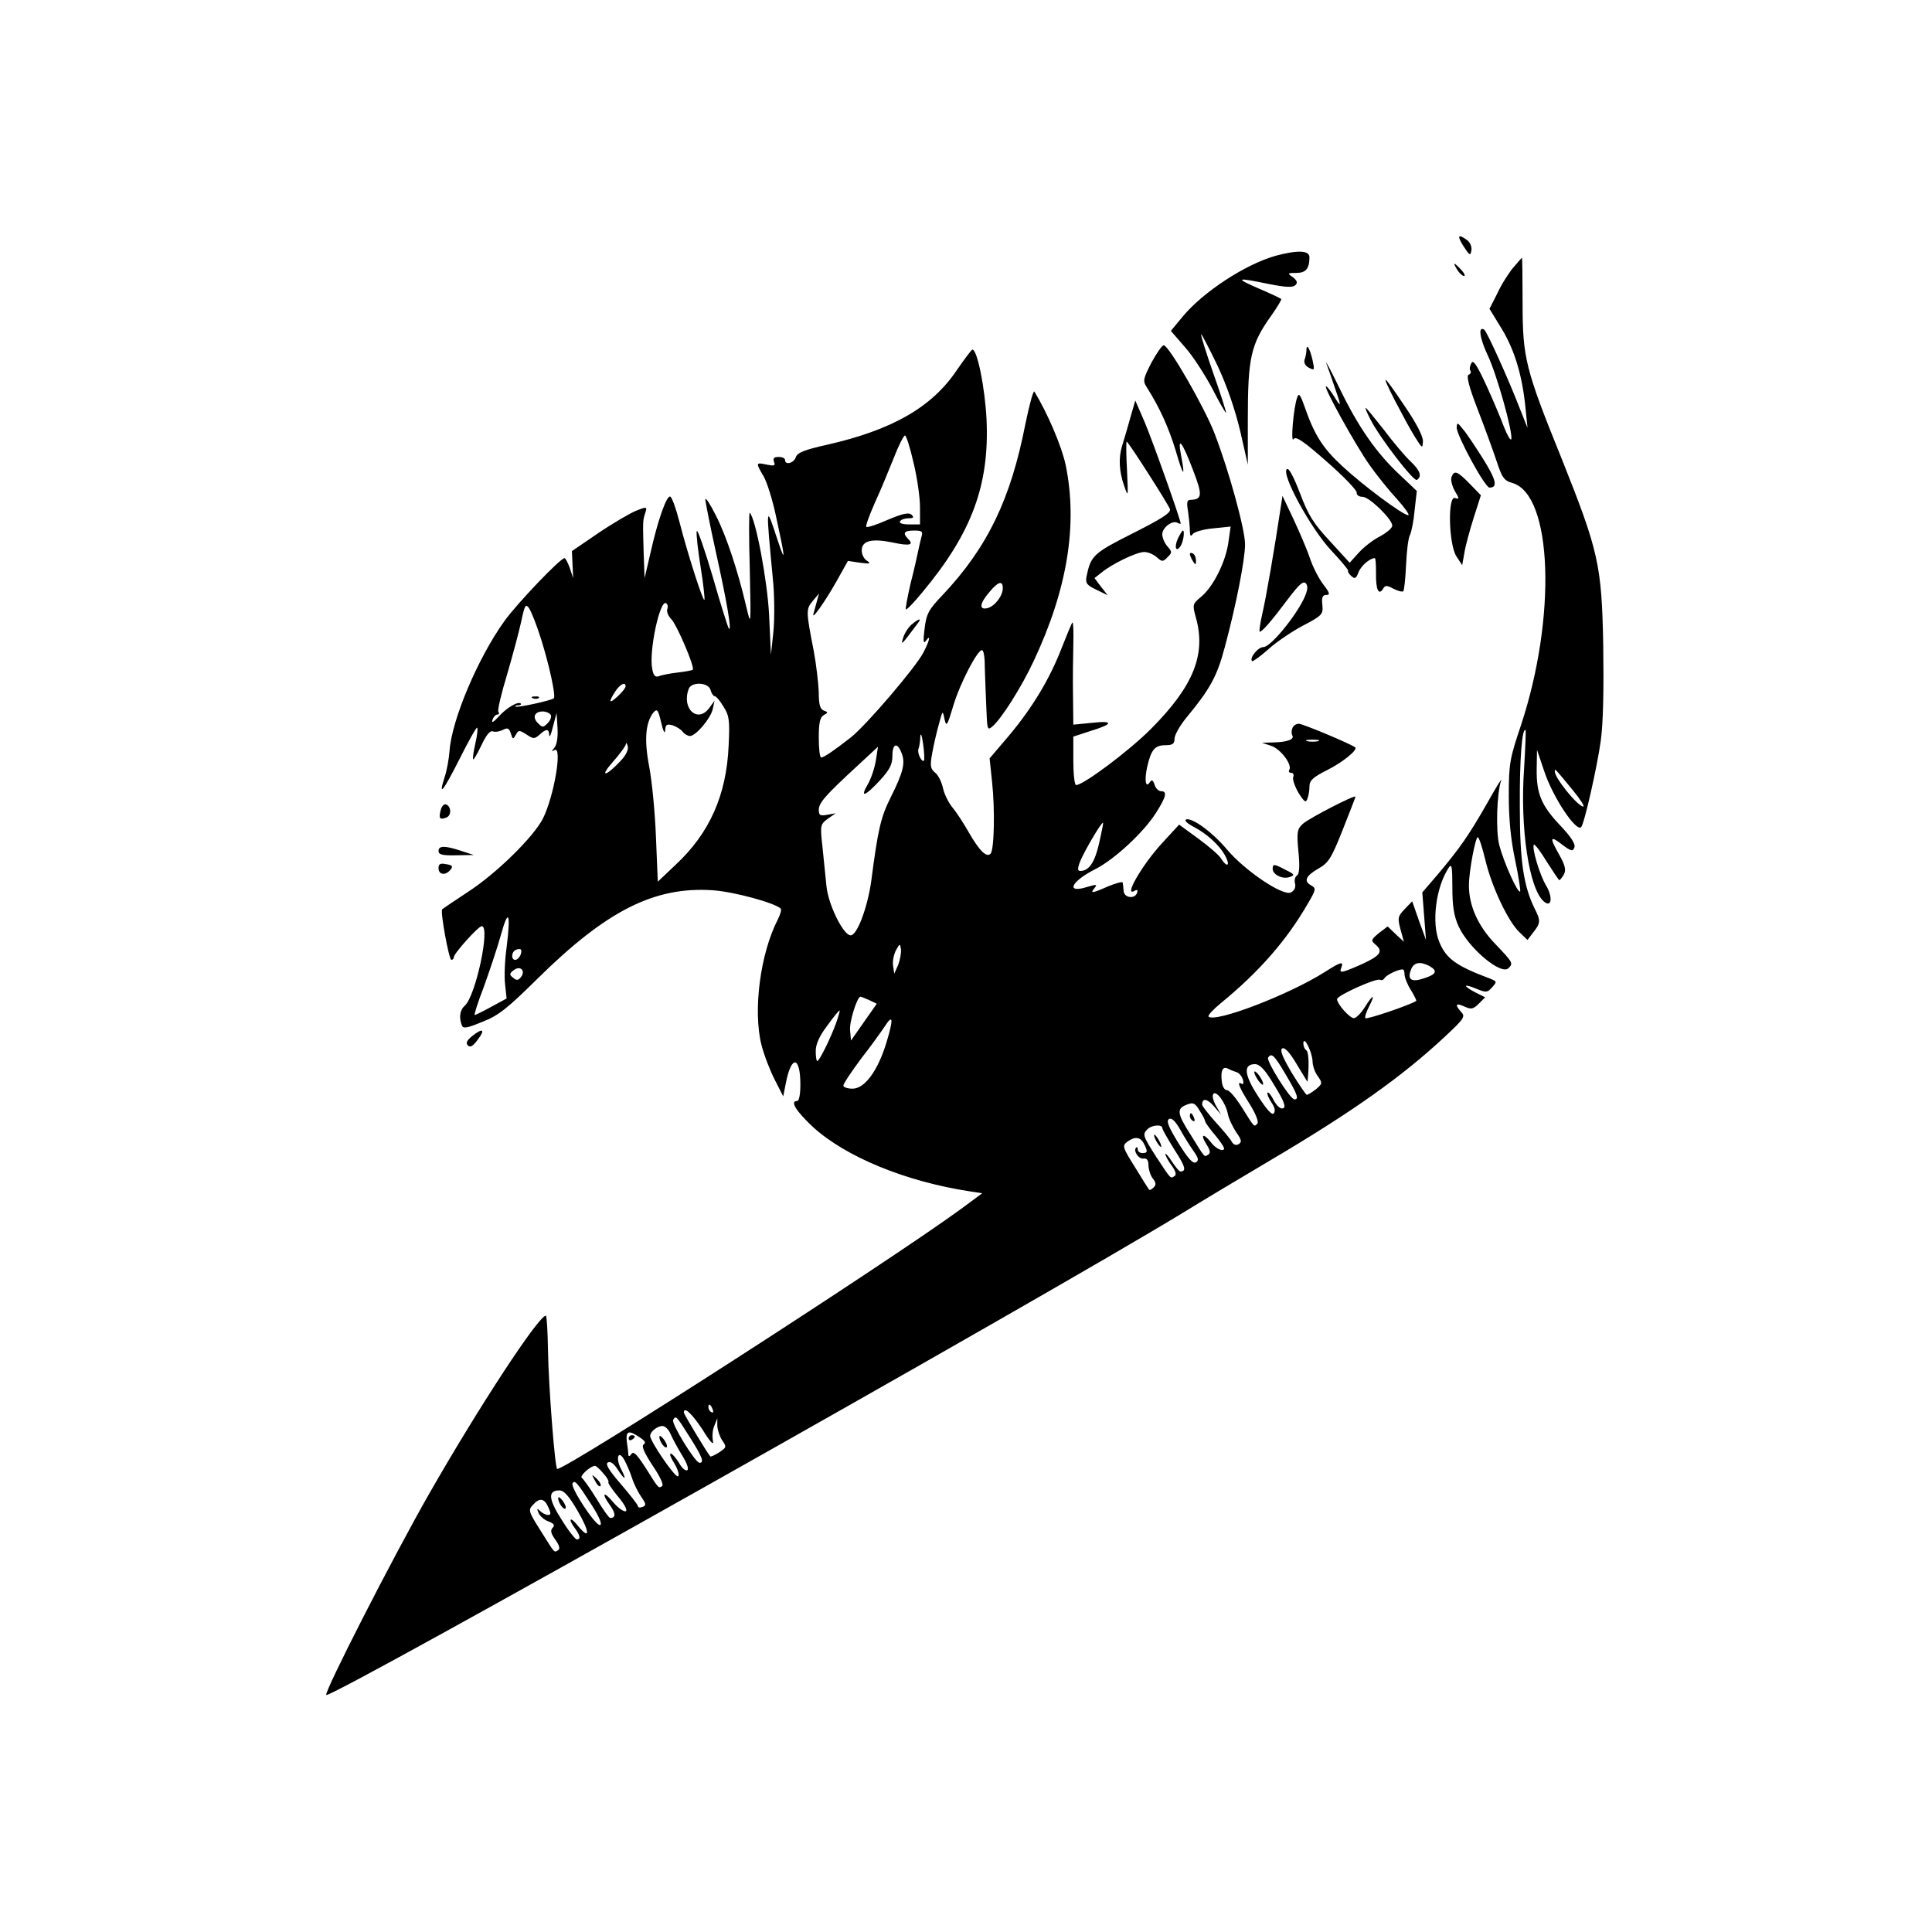 <?xml version="1.0" standalone="no"?>
<!DOCTYPE svg PUBLIC "-//W3C//DTD SVG 20010904//EN"
 "http://www.w3.org/TR/2001/REC-SVG-20010904/DTD/svg10.dtd">
<svg version="1.0" xmlns="http://www.w3.org/2000/svg"
 width="630pt" height="630pt" viewBox="0 0 630 630"
 preserveAspectRatio="xMidYMid meet">

<g transform="translate(0,630) scale(0.1,-0.1)"
fill="#000000" stroke="none">
<path d="M4773 5496 c19 -29 22 -31 25 -13 2 12 -4 27 -14 34 -30 22 -34 15
-11 -21z"/>
<path d="M4160 5466 c-100 -28 -238 -119 -304 -199 l-38 -46 46 -53 c26 -29
65 -90 89 -135 23 -45 43 -80 45 -79 1 2 -17 60 -42 130 -24 69 -42 126 -39
126 2 0 26 -46 53 -102 31 -66 57 -142 74 -213 l25 -110 0 145 c0 204 9 247
78 343 19 27 33 51 31 52 -2 2 -35 18 -73 34 -80 35 -75 37 32 15 56 -11 78
-12 87 -4 8 8 6 15 -8 26 -19 13 -18 14 11 14 31 0 43 14 43 51 0 23 -39 24
-110 5z"/>
<path d="M4935 5428 c-15 -18 -39 -55 -52 -84 l-26 -51 41 -67 c42 -70 67
-154 77 -262 l6 -59 -24 60 c-38 99 -109 255 -117 260 -21 13 -15 -28 12 -85
31 -67 82 -252 76 -272 -2 -6 -12 11 -23 38 -10 27 -36 89 -58 137 -31 67 -43
85 -49 73 -5 -9 -7 -20 -3 -25 3 -5 0 -11 -6 -13 -8 -3 1 -39 28 -109 22 -57
50 -133 62 -169 19 -58 25 -67 53 -75 131 -39 144 -438 28 -789 -37 -110 -40
-126 -40 -232 0 -78 7 -145 21 -210 11 -53 18 -98 16 -101 -8 -7 -54 97 -68
151 -12 47 -8 169 6 211 4 11 -17 -23 -46 -75 -59 -103 -87 -144 -162 -233
l-49 -57 6 -78 6 -77 -23 63 -22 63 -25 -26 c-22 -23 -23 -29 -13 -66 l11 -40
-27 25 -26 25 -29 -22 c-25 -21 -26 -24 -12 -36 28 -23 18 -37 -43 -65 -68
-30 -75 -31 -67 -11 8 21 -1 19 -53 -14 -116 -74 -358 -167 -380 -146 -3 4 15
23 39 43 126 103 216 206 285 326 26 44 27 49 12 58 -27 14 -20 31 21 55 34
19 43 33 80 126 23 58 42 107 42 109 0 8 -151 -70 -171 -88 -19 -17 -21 -26
-15 -91 5 -48 3 -74 -5 -78 -6 -4 -9 -16 -6 -26 3 -12 -2 -23 -13 -29 -25 -14
-150 70 -209 140 -48 57 -113 104 -133 98 -7 -3 2 -12 22 -23 44 -22 88 -62
106 -97 17 -32 5 -38 -14 -8 -6 11 -40 40 -74 65 l-63 46 -58 -63 c-66 -73
-125 -177 -86 -152 7 4 10 1 7 -7 -7 -22 -43 -17 -44 6 -1 11 -2 23 -3 27 -1
4 -22 -2 -47 -12 -54 -24 -60 -24 -45 -6 10 12 7 13 -23 4 -73 -23 -54 18 28
59 60 31 155 118 196 183 33 52 37 70 16 70 -8 0 -18 10 -21 21 -5 15 -9 18
-15 9 -14 -22 -19 5 -9 50 13 56 25 70 60 70 23 0 29 5 29 21 0 12 17 42 38
68 78 94 101 136 126 231 37 137 66 286 66 335 0 49 -53 242 -100 363 -33 85
-148 285 -165 286 -5 1 -23 -25 -40 -56 -27 -53 -29 -60 -16 -80 42 -66 72
-132 95 -208 25 -86 32 -91 17 -13 -12 63 4 43 39 -49 32 -83 31 -97 -9 -98
-10 0 -12 -9 -7 -37 3 -21 6 -49 6 -63 0 -17 3 -21 9 -12 4 7 34 16 66 19 l58
6 -7 -49 c-8 -64 -49 -146 -88 -179 -30 -25 -30 -26 -18 -70 33 -119 -8 -222
-145 -360 -71 -72 -222 -185 -246 -185 -5 0 -9 36 -9 79 l0 79 55 18 c76 23
78 35 6 27 l-61 -6 -1 94 c-1 52 0 128 1 169 1 41 0 73 -3 70 -3 -3 -18 -40
-35 -83 -39 -101 -95 -194 -172 -286 l-63 -74 8 -76 c10 -92 7 -223 -5 -235
-13 -13 -36 9 -71 70 -17 30 -41 67 -54 82 -12 15 -26 43 -30 62 -4 19 -15 42
-25 50 -16 13 -18 22 -10 65 5 28 15 70 22 95 12 44 12 45 18 15 6 -27 9 -22
29 45 22 73 78 180 93 180 5 0 8 -17 9 -37 0 -21 2 -63 3 -93 1 -30 3 -72 4
-94 2 -34 4 -37 18 -25 29 24 96 130 135 214 110 234 144 445 104 639 -13 61
-59 169 -102 239 -3 6 -16 -41 -29 -104 -48 -247 -124 -404 -270 -559 -47 -49
-53 -62 -59 -110 -5 -40 -4 -51 4 -40 17 24 13 2 -8 -38 -24 -47 -187 -238
-237 -277 -51 -40 -87 -65 -96 -65 -5 0 -8 29 -8 65 0 48 4 66 16 73 15 8 15
10 0 15 -12 5 -16 20 -16 59 -1 29 -8 89 -16 133 -26 133 -26 138 -4 165 l21
25 -7 -25 c-4 -14 -9 -32 -11 -40 -9 -27 35 34 74 103 l38 68 40 -6 c31 -4 36
-3 23 6 -10 5 -18 21 -18 34 0 32 33 40 101 26 55 -12 70 -8 51 11 -20 20 -14
28 19 28 26 0 29 -3 24 -20 -3 -11 -8 -32 -11 -47 -3 -16 -14 -64 -25 -107
-10 -44 -17 -81 -15 -83 2 -3 27 23 54 56 161 193 219 350 209 564 -5 101 -30
227 -46 227 -3 0 -26 -31 -51 -67 -81 -121 -211 -195 -422 -243 -76 -17 -98
-26 -103 -41 -6 -19 -35 -27 -35 -9 0 6 -9 10 -21 10 -15 0 -19 -4 -15 -16 5
-13 1 -14 -24 -9 -36 8 -36 6 -10 -38 11 -19 29 -76 40 -128 31 -142 33 -162
6 -81 -39 119 -39 120 -16 -123 6 -55 6 -134 2 -175 l-8 -75 -6 130 c-6 115
-44 314 -63 333 -3 3 -3 -80 0 -184 4 -186 4 -188 -11 -124 -28 120 -66 234
-100 300 -18 36 -33 59 -34 52 0 -7 15 -84 34 -170 36 -162 53 -261 43 -252
-3 3 -27 79 -53 170 -27 91 -50 157 -52 148 -2 -10 4 -63 13 -119 9 -56 14
-103 12 -105 -5 -5 -56 155 -81 253 -12 46 -25 83 -31 84 -12 1 -40 -77 -64
-185 l-19 -81 -3 80 c-3 107 -3 107 5 132 7 21 6 22 -31 7 -21 -9 -76 -41
-123 -73 l-85 -58 2 -44 2 -44 -11 33 c-6 17 -14 32 -17 32 -14 0 -155 -148
-196 -205 -87 -121 -172 -323 -179 -423 -2 -27 -9 -65 -16 -86 -22 -68 -5 -47
49 60 29 58 55 104 57 101 3 -2 0 -26 -6 -52 -6 -26 -9 -49 -7 -51 2 -2 14 19
27 46 16 34 28 49 38 45 7 -3 22 0 32 5 15 8 20 6 26 -12 6 -19 7 -20 16 -4 9
16 11 16 35 1 22 -15 26 -15 42 -1 23 21 31 20 32 -1 1 -10 6 2 12 27 l12 45
3 -48 c2 -30 -2 -55 -10 -65 -10 -12 -10 -14 0 -8 27 16 -1 -151 -38 -224 -31
-60 -152 -179 -245 -239 -44 -29 -81 -54 -83 -56 -7 -6 22 -165 30 -165 4 0 8
4 8 9 0 12 80 101 91 101 29 0 -20 -230 -56 -260 -15 -13 -19 -38 -9 -63 4
-12 16 -10 67 11 52 20 82 44 179 140 226 223 382 302 573 289 69 -5 202 -41
221 -60 3 -3 -1 -18 -9 -34 -58 -112 -82 -298 -54 -410 9 -35 29 -86 44 -115
l27 -53 9 45 c18 91 47 86 47 -7 0 -29 -4 -53 -10 -53 -25 0 -5 -32 50 -84
107 -98 303 -179 514 -211 l39 -6 -69 -51 c-238 -174 -1284 -848 -1317 -848
-7 0 -28 265 -30 387 -1 62 -4 113 -7 113 -24 -1 -217 -295 -380 -580 -119
-208 -344 -649 -336 -657 14 -14 2337 1294 2796 1574 63 39 189 114 280 168
271 160 433 275 573 406 61 57 66 64 52 79 -22 24 -18 31 10 18 22 -10 29 -9
47 9 l21 21 -32 16 c-42 22 -40 30 3 12 32 -13 36 -13 52 5 16 18 15 19 -7 28
-110 41 -143 65 -165 118 -27 63 -12 181 31 245 9 13 11 0 11 -65 0 -62 5 -93
20 -127 33 -72 139 -161 163 -137 16 16 15 18 -43 79 -56 58 -86 124 -86 191
0 45 21 157 29 157 4 0 15 -34 25 -76 21 -87 74 -199 111 -234 l26 -25 19 25
c24 30 24 39 5 76 -37 75 -49 156 -49 334 -1 151 7 260 19 249 1 -2 -1 -58 -5
-124 -14 -193 16 -395 65 -435 25 -21 29 15 7 52 -21 34 -48 125 -40 134 3 2
22 -23 42 -56 21 -33 39 -60 41 -60 2 0 9 9 15 19 7 15 4 29 -15 63 -33 58
-31 65 9 34 29 -22 35 -23 40 -9 4 10 -10 33 -44 69 -64 67 -80 106 -79 186
l1 63 23 -68 c28 -86 105 -201 121 -184 10 10 52 195 64 282 8 58 10 169 8
310 -5 265 -15 307 -137 613 -117 289 -126 326 -126 504 0 82 -1 148 -2 148 0
0 -13 -14 -28 -32z m-1956 -637 c12 -49 21 -114 21 -145 l0 -56 -36 0 c-21 0
-33 4 -29 10 3 6 16 10 28 10 16 0 18 3 10 11 -9 9 -28 5 -78 -16 -36 -16 -67
-26 -70 -23 -3 3 10 38 28 79 19 41 46 107 62 147 15 39 32 72 36 72 4 0 17
-40 28 -89z m291 -409 c0 -25 -26 -59 -50 -65 -28 -7 -26 15 6 52 29 35 44 39
44 13z m-1094 -68 c-3 -8 3 -23 13 -33 18 -18 78 -158 70 -165 -2 -2 -24 -6
-49 -9 -25 -3 -52 -8 -61 -12 -12 -4 -18 1 -22 23 -12 57 25 228 45 215 5 -3
7 -11 4 -19z m-412 -97 c27 -85 49 -187 42 -194 -7 -7 -121 -32 -125 -27 -2 2
2 4 9 4 7 0 11 3 8 6 -9 8 -48 -15 -74 -45 -15 -16 -22 -20 -18 -8 3 9 10 17
16 17 5 0 7 4 3 9 -3 6 10 61 29 123 18 62 39 140 46 173 11 52 14 57 25 42 7
-10 25 -55 39 -100z m276 -155 c0 -5 -11 -19 -25 -32 -29 -27 -32 -21 -9 15
16 24 34 33 34 17z m277 -12 c3 -11 9 -20 13 -20 5 0 18 -15 29 -34 19 -29 21
-45 17 -127 -7 -162 -62 -286 -174 -390 l-57 -54 -6 145 c-3 80 -13 183 -22
230 -17 88 -12 144 14 177 12 13 15 9 25 -33 6 -27 12 -39 13 -26 1 19 5 22
24 17 12 -4 27 -13 33 -21 6 -8 17 -14 24 -14 19 0 67 57 74 87 l6 28 -16 -22
c-38 -54 -93 -4 -68 61 9 24 65 21 71 -4z m-521 -81 c3 -6 -1 -18 -10 -27 -15
-15 -17 -15 -32 0 -19 19 -11 38 16 38 10 0 22 -5 26 -11z m1217 -149 c-7 -8
-23 25 -18 38 3 8 6 26 6 40 1 15 5 5 9 -23 4 -27 5 -52 3 -55z m-990 -2 c-48
-51 -70 -54 -25 -3 23 26 43 53 43 59 1 6 3 3 6 -7 3 -12 -6 -30 -24 -49z
m917 26 c13 -32 5 -63 -36 -145 -32 -64 -41 -103 -63 -272 -12 -86 -46 -177
-67 -177 -24 0 -73 100 -79 160 -3 30 -9 88 -13 128 -8 71 -7 74 17 92 l26 18
-28 -5 c-22 -4 -27 -2 -27 16 0 23 20 46 124 142 l69 64 -7 -45 c-4 -25 -16
-60 -26 -77 -27 -46 -10 -41 39 12 32 35 41 52 41 80 0 41 16 46 30 9z m2189
-121 c24 -29 39 -53 34 -53 -18 0 -93 93 -93 114 0 11 -2 13 59 -61z m-1545
-173 c-14 -62 -33 -90 -61 -90 -9 0 -10 6 -2 28 11 30 71 133 76 129 1 -2 -5
-32 -13 -67z m-1932 -339 c-6 -42 -8 -96 -5 -121 l5 -46 -50 -27 c-27 -15 -52
-27 -54 -27 -3 0 10 41 29 90 18 50 44 127 56 170 25 91 33 74 19 -39z m1277
-57 l-13 -29 -4 27 c-2 15 3 37 10 50 12 22 13 22 16 2 1 -11 -3 -34 -9 -50z
m-1232 31 c-4 -8 -11 -15 -17 -15 -14 0 -13 27 3 33 16 6 21 1 14 -18z m2964
-35 c28 -16 23 -27 -17 -40 -41 -14 -56 -5 -43 28 9 24 29 28 60 12z m-2963
-37 c-8 -10 -14 -11 -25 -1 -13 10 -12 14 3 25 22 16 39 -4 22 -24z m2882 10
c0 -10 9 -33 21 -52 11 -18 19 -34 17 -35 -22 -14 -164 -62 -166 -56 -2 5 4
22 13 39 21 42 12 39 -15 -4 -12 -19 -28 -35 -35 -35 -14 0 -55 46 -55 62 0
12 129 70 140 63 5 -3 12 0 15 6 7 10 41 27 58 28 4 1 7 -7 7 -16z m-1746 -84
l25 -12 -42 -60 -42 -60 -3 33 c-3 27 23 110 34 110 2 0 14 -5 28 -11z m-108
-76 c-17 -47 -54 -123 -61 -123 -3 0 -5 15 -5 33 0 22 12 49 38 83 20 28 38
50 40 49 1 -1 -4 -20 -12 -42z m165 -61 c-28 -93 -71 -152 -111 -152 -17 0
-30 5 -30 10 0 6 26 45 58 88 33 42 67 90 77 105 27 42 29 25 6 -51z m1389
-62 c0 -14 7 -36 17 -49 16 -23 15 -25 -6 -43 -13 -10 -26 -18 -30 -18 -3 1
-25 33 -49 72 -30 51 -39 74 -31 79 8 5 24 -12 46 -49 19 -31 35 -58 36 -59 1
-1 3 21 4 47 1 27 -2 52 -7 55 -6 4 -10 14 -10 23 1 28 29 -29 30 -58z m-88
-43 c38 -64 45 -82 29 -82 -14 0 -92 125 -86 136 11 17 20 9 57 -54z m-36 -37
c32 -52 38 -70 28 -74 -8 -3 -20 7 -30 25 -8 17 -18 29 -21 26 -2 -3 3 -17 13
-32 11 -16 14 -29 7 -36 -6 -6 -24 15 -51 57 -46 71 -48 104 -9 104 16 -1 33
-19 63 -70z m-124 44 c9 -3 18 -14 21 -25 3 -10 1 -17 -4 -13 -17 10 -9 -11
26 -66 21 -34 30 -59 25 -64 -11 -11 -8 -15 -51 54 -19 30 -40 55 -48 55 -8 0
-15 12 -17 29 -4 35 3 49 19 42 7 -4 19 -9 29 -12z m-28 -137 c3 -16 16 -42
27 -59 18 -25 19 -32 8 -39 -9 -5 -17 -2 -23 9 -5 9 -29 38 -53 64 -23 26 -43
51 -43 56 0 22 16 20 38 -5 l24 -28 -16 28 c-9 15 -14 33 -10 39 9 15 41 -28
48 -65z m-74 -24 c0 -3 16 -26 36 -49 27 -34 31 -44 19 -44 -10 0 -26 11 -37
26 -25 31 -35 25 -13 -9 11 -18 13 -27 5 -32 -14 -8 -8 -15 -59 67 -44 69 -45
84 -8 97 18 7 25 3 39 -21 10 -15 18 -31 18 -35z m-39 -95 c17 -24 19 -32 9
-38 -10 -6 -26 12 -57 62 -32 52 -41 73 -31 79 8 5 20 -6 35 -32 12 -22 32
-54 44 -71z m-101 74 c0 -5 18 -36 39 -70 36 -55 41 -72 20 -72 -4 0 -16 15
-28 33 -11 17 -21 28 -21 24 0 -5 9 -22 20 -37 14 -19 17 -31 10 -35 -14 -9
-11 -11 -60 63 -44 69 -45 73 -28 90 14 14 48 16 48 4z m-60 -51 c13 -26 13
-31 -5 -31 -8 0 -15 5 -15 12 0 6 -2 9 -5 6 -11 -10 8 -38 23 -36 12 2 17 -5
17 -24 1 -14 7 -33 15 -42 10 -13 10 -20 2 -28 -7 -7 -13 -10 -15 -7 -2 2 -23
35 -46 73 -41 65 -42 70 -25 83 25 18 42 16 54 -6z m-1406 -867 c3 -8 2 -12
-4 -9 -6 3 -10 10 -10 16 0 14 7 11 14 -7z m-33 -66 c23 -38 37 -53 34 -38 -3
14 -2 37 4 50 l10 25 0 -25 c1 -14 8 -35 16 -47 15 -21 14 -23 -10 -39 -14 -9
-27 -15 -29 -13 -11 13 -86 137 -86 143 0 21 26 -3 61 -56z m-42 -24 c42 -66
48 -84 32 -84 -14 0 -93 129 -86 140 9 15 10 14 54 -56z m-62 9 c7 -16 24 -47
38 -70 15 -24 22 -44 16 -47 -5 -4 -18 7 -27 24 -10 16 -22 30 -27 30 -5 0 1
-15 13 -34 11 -19 16 -37 11 -40 -9 -6 -91 114 -91 132 0 13 23 32 40 32 9 0
21 -12 27 -27z m-101 -10 c17 -11 21 -18 13 -23 -8 -5 1 -26 29 -69 24 -35 37
-63 31 -67 -12 -7 -9 -12 -54 60 -28 43 -39 55 -46 45 -5 -8 -9 -9 -10 -4 0 6
-2 25 -5 43 -4 36 5 40 42 15z m-25 -133 c6 -19 20 -47 30 -61 16 -23 17 -28
4 -33 -8 -3 -15 -2 -15 3 0 4 -25 36 -55 71 -39 45 -52 66 -43 71 8 5 19 -3
31 -21 25 -39 32 -38 12 0 -19 37 -8 64 11 29 7 -13 19 -40 25 -59z m-94 16
c12 -13 19 -26 17 -29 -3 -2 12 -24 32 -48 22 -26 31 -45 24 -47 -6 -2 -25 11
-40 29 -33 39 -40 31 -10 -11 18 -25 18 -40 0 -40 -4 0 -24 28 -45 63 -21 34
-43 65 -48 68 -8 6 29 39 43 39 4 0 16 -11 27 -24z m-38 -103 c25 -39 35 -63
28 -66 -14 -5 -98 123 -90 136 7 12 15 3 62 -70z m-46 -19 c41 -70 42 -99 1
-49 -25 32 -33 23 -9 -9 17 -23 19 -36 6 -36 -5 0 -28 29 -50 65 -43 67 -45
95 -7 95 15 0 31 -18 59 -66z m-95 11 c9 -20 9 -25 -1 -25 -7 0 -19 6 -26 13
-10 10 -11 8 -5 -6 4 -10 18 -23 32 -28 19 -7 22 -13 14 -21 -8 -8 -6 -18 9
-39 13 -18 16 -30 9 -34 -14 -8 -9 -13 -58 65 -38 60 -40 66 -25 82 22 25 38
23 51 -7z"/>
<path d="M1738 4023 c7 -3 16 -2 19 1 4 3 -2 6 -13 5 -11 0 -14 -3 -6 -6z"/>
<path d="M4090 2804 c0 -6 7 -19 15 -30 8 -10 14 -14 14 -9 0 6 -6 19 -14 29
-8 11 -15 15 -15 10z"/>
<path d="M3880 2661 c0 -6 4 -13 10 -16 6 -3 7 1 4 9 -7 18 -14 21 -14 7z"/>
<path d="M3770 2580 c6 -11 13 -20 16 -20 2 0 0 9 -6 20 -6 11 -13 20 -16 20
-2 0 0 -9 6 -20z"/>
<path d="M2150 1615 c0 -15 18 -40 24 -34 3 3 -1 14 -9 25 -8 10 -14 15 -15 9z"/>
<path d="M2050 1609 c0 -5 5 -7 10 -4 6 3 10 8 10 11 0 2 -4 4 -10 4 -5 0 -10
-5 -10 -11z"/>
<path d="M1940 1472 c6 -13 14 -21 18 -18 3 4 -2 14 -12 24 -18 16 -18 16 -6
-6z"/>
<path d="M1820 1415 c0 -15 18 -40 24 -34 3 3 -1 14 -9 25 -8 10 -14 15 -15 9z"/>
<path d="M4752 5420 c7 -11 17 -20 22 -20 5 0 1 9 -9 20 -10 11 -20 20 -22 20
-2 0 2 -9 9 -20z"/>
<path d="M4260 5157 c0 -8 -3 -22 -6 -30 -3 -9 2 -20 14 -26 19 -10 19 -8 12
25 -9 39 -20 56 -20 31z"/>
<path d="M4325 5115 c4 -11 16 -44 26 -74 24 -68 24 -74 -1 -33 -11 17 -22 32
-26 32 -10 0 96 -191 141 -255 23 -33 64 -84 90 -112 26 -29 43 -53 37 -53
-17 0 -150 99 -215 160 -64 59 -91 102 -123 194 -14 40 -19 46 -24 30 -12 -32
-22 -151 -12 -136 7 11 32 -6 108 -73 55 -48 98 -93 98 -101 -1 -8 7 -14 19
-14 22 0 97 -73 97 -94 0 -8 -18 -23 -40 -35 -22 -11 -53 -35 -69 -53 l-30
-33 -64 70 c-54 58 -71 85 -98 157 -22 57 -37 84 -43 78 -18 -18 79 -194 144
-264 33 -35 58 -65 56 -67 -2 -2 2 -10 10 -17 12 -11 16 -9 24 12 8 21 37 46
53 46 3 0 4 -22 4 -50 -1 -53 9 -73 23 -50 7 12 12 12 34 0 14 -7 29 -11 32
-8 3 4 7 42 9 86 2 44 7 88 13 98 5 11 12 47 15 81 l7 62 -56 53 c-76 71 -135
156 -195 280 -28 57 -47 94 -44 83z"/>
<path d="M4548 4995 c23 -44 52 -98 66 -120 24 -38 25 -39 26 -13 0 16 -22 59
-57 110 -76 113 -82 116 -35 23z"/>
<path d="M3685 4935 c-9 -33 -21 -73 -26 -89 -12 -39 -10 -83 7 -131 13 -38
13 -37 9 53 -3 50 -3 92 -1 92 5 0 133 -200 141 -220 4 -12 -26 -31 -121 -79
-129 -65 -137 -73 -151 -141 -4 -22 1 -28 32 -43 l37 -18 -22 28 -21 28 23 18
c35 29 115 67 139 67 13 0 31 -8 41 -17 17 -15 20 -16 35 0 16 15 15 18 0 35
-9 10 -17 28 -17 40 0 22 34 47 50 37 6 -3 10 -4 10 -2 0 12 -92 271 -118 332
l-30 69 -17 -59z"/>
<path d="M4469 4932 c31 -61 141 -203 151 -197 18 11 11 31 -21 61 -17 16 -56
62 -86 102 -31 39 -57 72 -60 72 -2 0 5 -17 16 -38z"/>
<path d="M4750 4906 c0 -26 92 -196 107 -196 28 0 22 25 -21 94 -26 41 -55 85
-66 97 -17 22 -19 22 -20 5z"/>
<path d="M4733 4744 c-3 -9 2 -29 11 -45 15 -25 15 -28 1 -23 -25 10 -21 -151
4 -190 l19 -29 7 39 c3 21 17 73 30 114 l24 75 -36 37 c-41 42 -51 46 -60 22z"/>
<path d="M4176 4644 c-19 -127 -48 -297 -60 -346 -7 -32 -11 -58 -8 -58 8 0
40 37 96 112 34 44 46 55 55 45 7 -10 5 -24 -9 -53 -32 -63 -108 -154 -130
-154 -18 0 -47 -36 -37 -46 2 -2 26 15 52 38 26 24 78 59 114 78 63 33 66 37
63 68 -3 24 1 32 13 32 13 0 11 7 -9 33 -15 19 -35 58 -45 88 -10 30 -35 87
-54 128 l-35 74 -6 -39z"/>
<path d="M3841 4544 c-13 -29 -6 -47 9 -24 9 14 14 50 7 50 -2 0 -9 -12 -16
-26z"/>
<path d="M3880 4493 c0 -4 5 -15 10 -23 8 -13 10 -13 10 2 0 9 -4 20 -10 23
-5 3 -10 3 -10 -2z"/>
<path d="M2972 4263 c-11 -10 -23 -29 -27 -43 -8 -26 -7 -26 48 48 14 18 3 15
-21 -5z"/>
<path d="M4214 3925 c-3 -8 -3 -18 0 -23 8 -13 -17 -22 -62 -23 l-37 -1 30
-10 c31 -10 70 -62 59 -79 -3 -5 0 -9 6 -9 7 0 10 -6 7 -14 -3 -7 5 -30 17
-51 19 -30 24 -34 29 -20 4 9 7 27 7 41 0 19 12 30 58 53 52 26 101 67 91 74
-16 12 -171 77 -184 77 -9 0 -18 -7 -21 -15z m84 -42 c-10 -2 -26 -2 -35 0
-10 3 -2 5 17 5 19 0 27 -2 18 -5z"/>
<path d="M1437 3658 c-7 -27 -3 -32 18 -24 18 6 17 37 -1 43 -6 2 -14 -6 -17
-19z"/>
<path d="M1430 3525 c0 -12 13 -15 58 -14 l57 1 -40 13 c-54 18 -75 18 -75 0z"/>
<path d="M1430 3469 c0 -22 23 -25 39 -5 9 11 6 15 -14 18 -19 4 -25 1 -25
-13z"/>
<path d="M4150 3467 c0 -19 32 -35 55 -27 18 6 17 9 -12 23 -38 20 -43 21 -43
4z"/>
<path d="M1539 2921 c-17 -14 -21 -23 -13 -30 7 -8 17 -2 32 19 26 34 16 39
-19 11z"/>
</g>
</svg>
